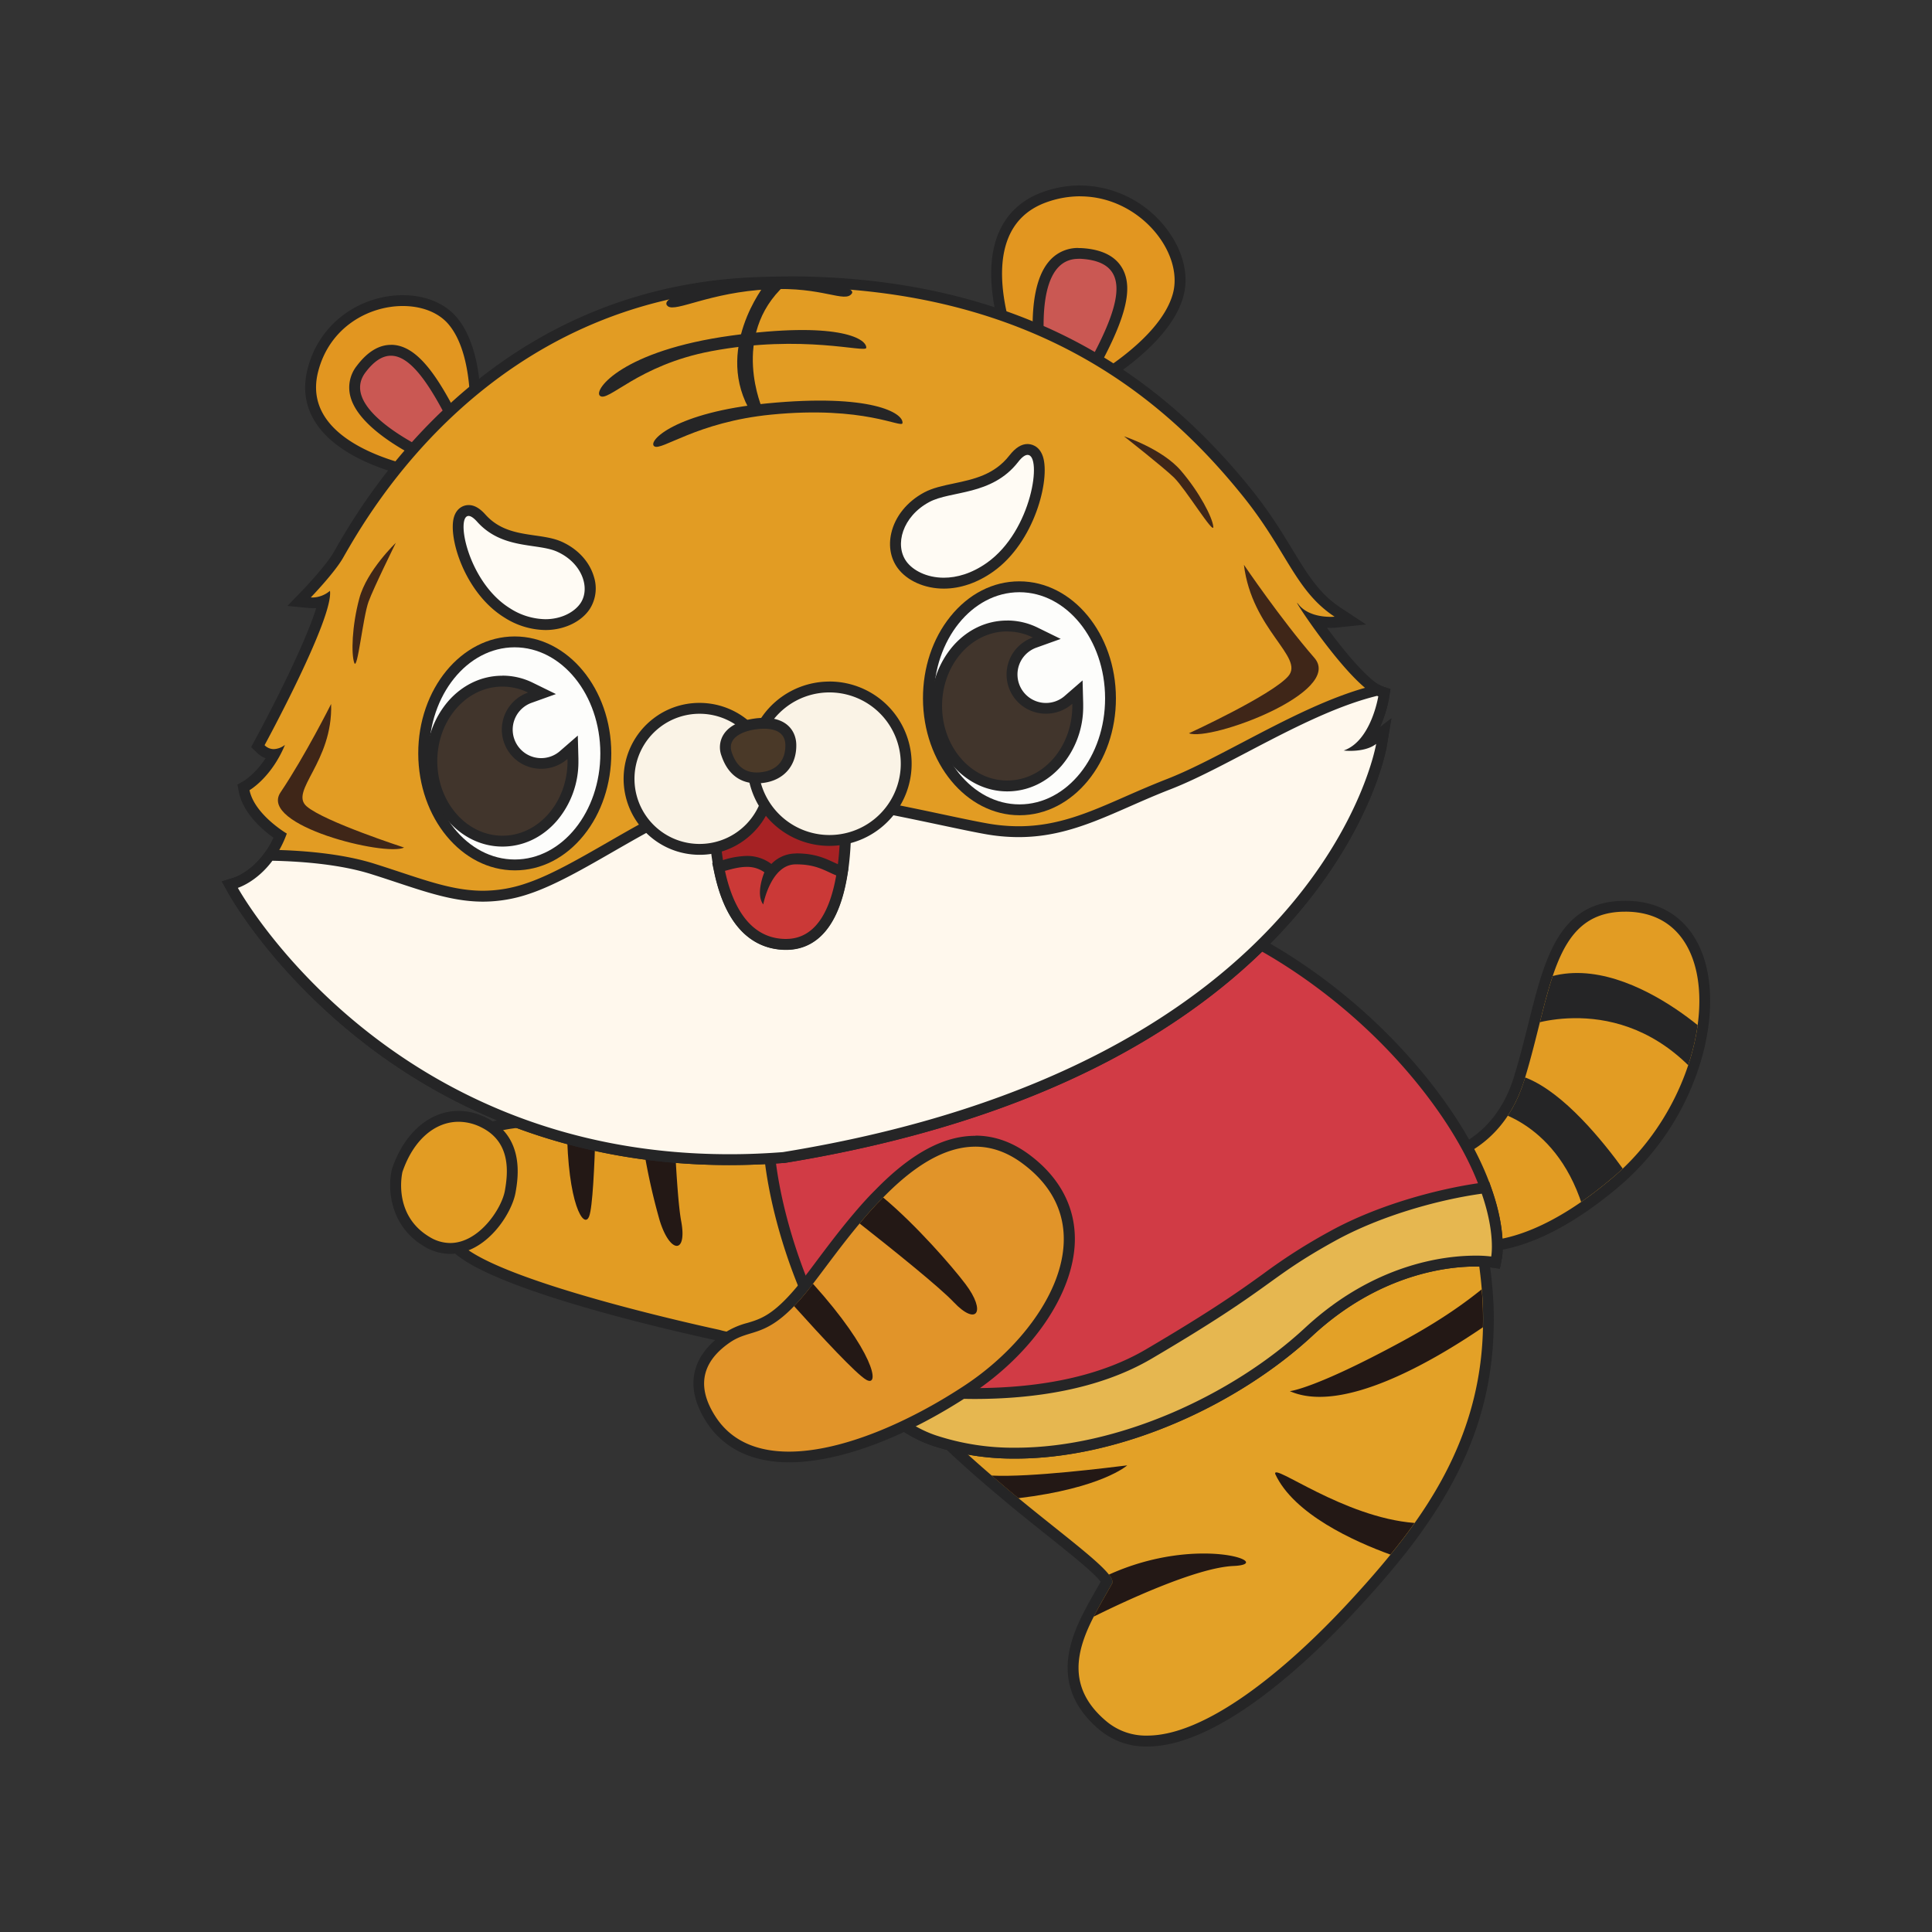 <svg viewBox="0 0 1024 1024" xmlns:xlink="http://www.w3.org/1999/xlink" xmlns="http://www.w3.org/2000/svg"><rect x="0" y="0" width="1024" height="1024" fill="#333333" stroke="none"/><defs><style>.cls-1{fill:none;}.cls-2{fill:#e3a127;}.cls-3{fill:#252526;}.cls-4{fill:#e29c23;}.cls-5{clip-path:url(#clip-path);}.cls-6{fill:#231815;}.cls-7{fill:#d13b45;}.cls-8{fill:#e6b750;}.cls-9{fill:#e29620;}.cls-10{fill:#ca5853;}.cls-11{fill:#fff8ed;}.cls-12{fill:#a62224;}.cls-13{fill:#cb3937;}.cls-14{fill:#faf3e6;}.cls-15{fill:#fdfdfb;}.cls-16{fill:#41352c;}.cls-17{fill:#fffbf4;}.cls-18{fill:#4a3928;}.cls-19{fill:#e19429;}.cls-20,.cls-21{fill:#3f2618;}.cls-20{fill-rule:evenodd;}</style><clipPath id="clip-path"><path d="M751.59,618.6s42.15,0,56.38-46.26,14.76-87.9,51.75-89.11c58.73-1.92,51.67,92.48-4.25,140.33s-86,31.62-86,31.62Z" class="cls-1"></path></clipPath></defs><title>小老虎</title><g id="图层_13"><path d="M608,922.81a35.4,35.4,0,0,1-23.37-8.15c-23.51-19.62-16.36-41.91-7.51-59.14,2-4,4.21-7.8,6.32-11.49,1.13-2,2.23-3.91,3.25-5.76a9.83,9.83,0,0,0-1.25-1.89c-4.1-5.22-14.86-13.82-28.49-24.71-5.75-4.6-12.26-9.8-19-15.36-4.56-3.82-9.32-7.81-14.22-12-30.84-26.59-53.77-51.18-70.13-75.17-22.49-33-32.82-65.55-30.7-96.79C430.19,504.46,600.49,499,634.55,499c3.82,0,5.93.06,5.93.06l.64,0,.56.29a391.35,391.35,0,0,1,63.42,42.09c30.17,24.55,68.31,63.9,78.66,112a229.56,229.56,0,0,1,4.44,29.73,174.06,174.06,0,0,1,.64,20.42c-.71,37.47-12.38,70.93-36.72,105.3-3.77,5.35-8,10.89-12.92,16.93-6.17,7.6-13,15.43-21.46,24.61C697.65,872.18,646.76,922.81,608,922.81Z" class="cls-2"></path><path d="M634.55,501.88c3.76,0,5.84.06,5.84.06S761.25,562.58,781,654a226.12,226.12,0,0,1,4.37,29.34,169.61,169.61,0,0,1,.64,20.12c-.79,41.78-15.76,74.87-36.19,103.71-4,5.74-8.35,11.31-12.8,16.78-6.84,8.43-14.05,16.56-21.35,24.48-35.2,38.15-77,71.47-107.62,71.47a32.5,32.5,0,0,1-21.52-7.48c-21.61-18-15.79-38.11-6.8-55.62,3.33-6.49,7.1-12.67,10.08-18.18a8.09,8.09,0,0,0-2.07-4.07c-6.09-7.75-25-21.67-47.94-40.5-4.54-3.79-9.29-7.78-14.19-12C477.65,740.82,421.1,681,425.74,612.56c7.16-105.39,175.15-110.68,208.81-110.68m0-5.76v0c-19.19,0-68.91,1.56-116,16.07-27.42,8.44-49.52,20-65.68,34.3-20,17.76-31.08,39.86-32.83,65.68-2.17,31.9,8.33,65.08,31.19,98.61,16.5,24.2,39.6,49,70.61,75.72,5,4.23,9.78,8.26,14.25,12,6.83,5.61,13.34,10.82,19.1,15.41,13.48,10.78,24.13,19.29,28,24.23l.18.23-2.4,4.24c-2.12,3.71-4.31,7.55-6.38,11.6-4.14,8-8.86,18.76-8.71,30.31.15,12.22,5.85,23.11,16.94,32.36A38.24,38.24,0,0,0,608,925.69c38.46,0,86.59-45.94,111.85-73.33,8.53-9.23,15.39-17.1,21.59-24.75,5-6.09,9.23-11.68,13-17.09,24.68-34.85,36.52-68.83,37.24-106.93a175.44,175.44,0,0,0-.66-20.72,232.61,232.61,0,0,0-4.48-30c-10.53-48.89-49.13-88.76-79.66-113.61A387.8,387.8,0,0,0,643,496.79l-1.13-.57-1.27,0c-.08,0-2.21-.06-6-.06Z" class="cls-3"></path><path d="M783.93,660.71c-10.16,0-15.6-2.87-15.83-3l-.81-.44L747,615.72h4.61c1.63,0,40.22-.61,53.63-44.23,3-9.75,5.36-19.2,7.64-28.34,8.63-34.52,15.45-61.78,46.77-62.8l1.84,0c18.36,0,31.95,9.39,38.25,26.45,11.17,30.23-1.86,84.31-42.37,119C823.57,654.64,798.78,660.71,783.93,660.71Z" class="cls-4"></path><path d="M861.47,483.2c56.83,0,49.36,93-6,140.36-33.32,28.51-57.47,34.27-71.54,34.27-9.55,0-14.46-2.65-14.46-2.65L751.59,618.6s42.15,0,56.38-46.26,14.76-87.9,51.75-89.11l1.75,0m0-5.76h0l-1.94,0c-33.49,1.09-40.89,30.7-49.46,65-2.28,9.1-4.63,18.51-7.61,28.18-12.75,41.48-49.33,42.19-50.88,42.2l-9.16.06,4,8.23,17.87,36.58.81,1.66,1.63.88c.64.34,6.5,3.34,17.2,3.34,15.33,0,40.85-6.19,75.29-35.66A140.07,140.07,0,0,0,900,567.09c7.62-22.5,8.49-44.85,2.41-61.32-6.75-18.27-21.29-28.33-40.95-28.33Z" class="cls-3"></path><g class="cls-5"><path d="M787.65,587.74s36.1,4.63,51,51.13,35.2,1,35.2,1-49.71-83.49-85.23-69.5,20.46-26.57,20.46-26.57,53.24-20.65,94.17,30.15,7.65-19.94,5.87-22.29-67.36-64.59-110.29-19.77S759.07,576.79,787.65,587.74Z" class="cls-3"></path></g><path d="M391.94,709.31a39.73,39.73,0,0,1-11.31-1.65c-6.24-1.33-117.75-25.37-138.86-46.68-20.14-20.33-11.8-37.19-9.86-40.47,1.05-4.11,9-26.44,56.87-26.44,3.79,0,7.8.14,11.92.43,4.83.33,9.85.86,15.35,1.62,5.31.69,11.29,1.71,18.77,3.21,1.35.29,2.62.54,3.87.78l2.18.42c5.59,1.1,11.24,2.11,17.26,3.08,16.57,2.7,30.23,4.07,40.63,4.07h0c17.17,0,20.75-3.82,20.77-4.84a1.36,1.36,0,0,0,0,.28l5.39-2,30.22,64-.9,1.35c-1.17,1.75-28.9,42.77-62.35,42.78Z" class="cls-4"></path><path d="M288.78,597q5.49,0,11.72.42c4.73.32,9.75.85,15.16,1.6,5.77.76,11.95,1.86,18.6,3.18,2.07.45,4.08.81,6,1.21,6.28,1.23,12,2.23,17.38,3.09,18.43,3,31.64,4.11,41.08,4.11,25.75,0,23.62-8.17,23.62-8.17l29.52,62.55S424.24,706.43,392,706.43a36.8,36.8,0,0,1-10.61-1.56S264.71,680.05,243.81,659s-9.19-37.33-9.19-37.33S239,597,288.78,597m0-5.76h0c-47.84,0-57.71,22.13-59.49,28-4.72,7.6-8,25.19,10.43,43.77,21.36,21.57,127,44.65,140.2,47.45a42.53,42.53,0,0,0,12,1.74c35,0,63.55-42.26,64.74-44.06l1.81-2.71-1.39-2.94-29.52-62.55-10.78,3.92a2.45,2.45,0,0,1,.15-2.15s-2.75,3.1-18.2,3.1c-10.24,0-23.75-1.35-40.16-4-6-1-11.65-2-17.19-3.06l-2.15-.42c-1.23-.24-2.49-.49-3.78-.77h-.09c-7.54-1.5-13.57-2.53-19-3.24s-10.62-1.3-15.51-1.64c-4.18-.28-8.26-.43-12.12-.43Z" class="cls-3"></path><path d="M315.66,599c-.58,19.37-1.57,40.86-3.38,45.63-2.74,7.35-11.46-6.64-11.78-47.23Z" class="cls-6"></path><path d="M357.68,606.46c.86,17,2,33.66,3.39,40.92,3.22,17.51-6,17.22-11.46-.63a336.51,336.51,0,0,1-9.31-43.39C346.58,604.59,352.33,605.59,357.68,606.46Z" class="cls-6"></path><path d="M238.64,661.7a23.92,23.92,0,0,1-12.28-3.54c-21.65-12.81-15.87-37.46-15.81-37.71l.07-.24c6.1-17.86,18.23-28.52,32.46-28.52a29.88,29.88,0,0,1,13.3,3.24c18.88,9.33,15.26,29.89,14.07,36.65C268.65,641.8,255.79,661.7,238.64,661.7Z" class="cls-4"></path><path d="M243.08,594.57a26.93,26.93,0,0,1,12,2.94c16,7.9,14.14,24.35,12.52,33.57-1.68,9.52-13.73,27.74-29,27.74a21,21,0,0,1-10.81-3.14c-20.06-11.86-14.48-34.54-14.48-34.54,5.8-17,17.24-26.57,29.73-26.57m0-5.76h0c-15.29,0-28.77,11.67-35.18,30.47l-.08.24-.06.24c-2.29,9.28-1.65,29.77,17.13,40.88a26.74,26.74,0,0,0,13.75,3.94c19,0,32.65-21.16,34.65-32.5,1.28-7.28,5.18-29.45-15.64-39.73a32.67,32.67,0,0,0-14.57-3.54Z" class="cls-3"></path><path d="M538.27,770.2A134.12,134.12,0,0,1,495,763.46c-12-4.07-23.63-12.3-34.58-24.44-41.62-46.27-62-136.42-49.68-160.53,14.63-28.9,127.06-93.76,131.84-96.5l.56-.33.65-.05c.13,0,13.9-1.1,31.89-1.1,28,0,64.9,2.6,82.36,14.91,4.22,2,55.41,26.44,97.52,79.65,15.53,19.67,26.48,38.74,32.56,56.69,7.53,21.84,5.18,34.26,5.08,34.78l-.54,2.69-2.71-.4a59,59,0,0,0-7.95-.43c-14.41,0-51.86,3.66-88.34,37.5C652.19,744.36,589.75,770.2,538.27,770.2Z" class="cls-7"></path><path d="M575.66,483.39c27,0,64,2.43,80.91,14.54,0,0,52.91,23.58,96.71,78.93,17.71,22.42,27.19,41.33,32.09,55.82,7.37,21.37,5,33.3,5,33.3a62.28,62.28,0,0,0-8.38-.46c-16.22,0-53.59,4.21-90.3,38.27-38.35,35.58-99,63.53-153.41,63.53a131.05,131.05,0,0,1-42.36-6.59c-12.25-4.16-23.42-12.61-33.37-23.64-40.64-45.17-60.87-134.47-49.25-157.29C427.7,551.32,544,484.48,544,484.48s13.58-1.09,31.66-1.09m0-5.76h0c-18.1,0-31.56,1.07-32.12,1.11l-1.29.1-1.12.65c-.3.17-29.58,17-60.24,37.16-42.42,27.84-66.21,47.65-72.74,60.55-7.76,15.23-2.7,48.44,4.62,74.43,10.11,35.86,26.69,68.42,45.49,89.31,11.29,12.52,23.33,21,35.8,25.24a136.66,136.66,0,0,0,44.21,6.9c26.69,0,56.07-6.53,85-18.89,27-11.52,52.66-27.92,72.34-46.18,35.73-33.15,72.31-36.73,86.38-36.73a57.41,57.41,0,0,1,7.55.4l5.39.77,1.09-5.34c.11-.55,2.6-13.72-5.19-36.31-6.17-18.22-17.29-37.59-33-57.51-42.34-53.5-92.32-77.6-98.35-80.38-18.17-12.62-55.52-15.28-83.78-15.28Z" class="cls-3"></path><path d="M538.27,770.2A134.12,134.12,0,0,1,495,763.46c-12-4.07-23.63-12.3-34.58-24.44L454.94,733l8.05,1.28a346.17,346.17,0,0,0,53.31,4.36c37.83,0,69-7.08,92.73-21,35.56-20.9,50.27-31.48,62.08-40a295,295,0,0,1,34.81-22.26c25.86-14.33,57.8-22.56,79.06-25.49l2.34-.32.78,2.23c7.53,21.86,5.18,34.28,5.08,34.8l-.54,2.69-2.71-.4a59,59,0,0,0-7.95-.43c-14.41,0-51.86,3.66-88.34,37.5C652.19,744.36,589.75,770.2,538.27,770.2Z" class="cls-8"></path><path d="M785.37,632.68c7.37,21.37,5,33.3,5,33.3a62.28,62.28,0,0,0-8.38-.46c-16.23,0-53.59,4.21-90.3,38.27-38.35,35.58-99,63.53-153.41,63.53a131.05,131.05,0,0,1-42.36-6.59c-12.25-4.16-23.42-12.61-33.37-23.64a347.71,347.71,0,0,0,53.76,4.39c30.71,0,65.82-4.72,94.19-21.43C676,681.53,670.9,678,707.31,657.84c24.89-13.79,56.14-22.14,78.06-25.16m3.9-6.35-4.68.65c-21.53,3-53.86,11.3-80.07,25.83a298.76,298.76,0,0,0-35.09,22.43c-11.77,8.47-26.41,19-61.86,39.84-23.25,13.7-54,20.64-91.27,20.64a343.5,343.5,0,0,1-52.85-4.32l-16.11-2.57,10.92,12.11c11.29,12.52,23.33,21,35.8,25.24a136.66,136.66,0,0,0,44.21,6.9c26.69,0,56.07-6.53,85-18.89,27-11.52,52.66-27.92,72.34-46.18,35.73-33.15,72.31-36.73,86.38-36.73a57,57,0,0,1,7.54.4l5.4.77,1.09-5.34c.11-.55,2.6-13.72-5.19-36.31l-1.55-4.47Z" class="cls-3"></path><path d="M785.32,683.37a169.61,169.61,0,0,1,.64,20.12c-27,18.39-74.7,46.1-102.33,33.85,0,0,12.9-1.09,59.26-26.23C764.66,699.31,777.19,689.9,785.32,683.37Z" class="cls-6"></path><path d="M749.77,807.2c-4,5.74-8.35,11.31-12.8,16.78-19.26-7-51.31-21.47-61.08-42.76C674.39,775.13,712.09,804.3,749.77,807.2Z" class="cls-6"></path><path d="M653.78,830c-19.93.87-59.21,19.42-74.1,26.86,3.33-6.49,7.1-12.67,10.08-18.18a8.09,8.09,0,0,0-2.07-4.07C635.06,813.08,677.15,829,653.78,830Z" class="cls-6"></path><path d="M597.45,776.68s-13.34,12.05-57.7,17.4c-4.54-3.79-9.29-7.78-14.19-12C546.48,783.13,587.84,777.82,597.45,776.68Z" class="cls-6"></path><path d="M222.13,250.61c-1.56-.27-38.38-6.71-52.25-28-5.1-7.83-6.45-16.65-4-26.23,6.46-25.47,29.24-37.07,47.67-37.07,11,0,20.6,3.88,26.35,10.65,16,18.81,11.86,59,11.68,60.73l-.14,1.34L223.25,250.8Z" class="cls-9"></path><path d="M213.53,162.2c9.78,0,18.76,3.28,24.15,9.63,15.37,18.09,11,58.56,11,58.56l-26.09,17.38s-64.06-10.83-54-50.67c6-23.71,26.81-34.9,44.88-34.9m0-5.76h0a53.16,53.16,0,0,0-30.27,9.61,50.86,50.86,0,0,0-20.19,29.63c-2.64,10.39-1.16,20,4.4,28.51,14.55,22.33,52.57,29,54.18,29.26l2.25.38,1.9-1.27,26.09-17.38,2.25-1.49.28-2.69c.19-1.75,4.43-43.15-12.35-62.9-6.29-7.41-16.7-11.66-28.54-11.66Z" class="cls-3"></path><path d="M230.24,243.62c-1.5-.65-36.94-16.1-41.71-34.13a15.45,15.45,0,0,1,2.89-13.86c5.06-6.71,10.23-10,15.79-10,10.66,0,20.79,11.68,35,40.31l.7,1.4-10.31,17.24Z" class="cls-10"></path><path d="M207.21,188.54c10.61,0,21,15.71,32.38,38.7L231.38,241S178.11,218,193.72,197.36c4.59-6.08,9.06-8.82,13.49-8.82m0-5.76h0c-6.44,0-12.52,3.74-18.09,11.11a18.49,18.49,0,0,0-3.38,16.34c5,19,39.46,34.35,43.36,36l4.64,2,2.58-4.33,8.21-13.73,1.62-2.7-1.4-2.81c-12.45-25.16-23.6-41.91-37.54-41.91Z" class="cls-3"></path><path d="M539.09,191.64l-.47-1c-.73-1.61-17.76-39.89-6.66-66,4.07-9.57,11.39-16.31,21.75-20a55.78,55.78,0,0,1,18.79-3.33,55.14,55.14,0,0,1,43.59,22c8.08,10.66,11.17,23.15,8.29,33.41-7.49,26.58-47.5,47.91-49.19,48.8L574,206Z" class="cls-9"></path><path d="M572.5,104.07c31.63,0,55.23,30,49.1,51.76-7.24,25.7-47.76,47-47.76,47l-32.6-13.45s-30.09-66.61,13.44-82.18a52.91,52.91,0,0,1,17.82-3.16m0-5.76h0a58.7,58.7,0,0,0-19.76,3.5c-11.15,4-19,11.26-23.43,21.61-11.59,27.31,5.93,66.7,6.68,68.36l.94,2.08,2.12.87,32.6,13.46,2.49,1,2.39-1.26c1.74-.92,42.8-22.81,50.62-50.57,3.18-11.29,0-24.38-8.76-35.93A58,58,0,0,0,572.5,98.31Z" class="cls-3"></path><path d="M552.79,200.27c-.34-1.78-8-43.69,5.24-59.64a16.89,16.89,0,0,1,13.6-6.34c.4,0,.81,0,1.22,0,9.9.54,16.52,3.75,19.67,9.54,5.46,10,.7,26.36-16.43,56.35l-.79,1.36-22,1.17Z" class="cls-10"></path><path d="M571.63,137.17l1.06,0c29.09,1.6,21.19,26.07.9,61.59l-18,1s-11.73-62.57,16-62.57m0-5.76h0a19.92,19.92,0,0,0-15.82,7.38c-13.86,16.69-6.72,57.42-5.86,62l.93,5,5-.27,18-1,3.14-.17,1.56-2.72c17.7-31,22.47-48.12,16.46-59.16-3.66-6.72-11.07-10.43-22-11-.47,0-.93,0-1.38,0Z" class="cls-3"></path><path d="M386.53,614.64c-95.3,0-161.71-38.75-200.63-71.26-42.2-35.23-61.55-69.95-62.35-71.41l-1.71-3.09,3.38-1.05c.08,0,9.1-3,16.85-13.35A52.71,52.71,0,0,0,148.51,443c-4.87-3.27-16.7-12.25-19-23.62L129,417.3l1.82-1c.09,0,8.05-4.76,14.54-16.42h-.24a9.76,9.76,0,0,1-6.89-2.9l-1.57-1.53,1-1.91c12.83-23.6,30.78-60.09,33.92-75.17a15.67,15.67,0,0,1-5.8,1.15c-.45,0-.9,0-1.36-.06l-5.93-.56,4.13-4.3c.12-.13,12.34-12.87,16.66-20.4l.34-.6c7.41-12.95,27.08-47.34,63-79.51,45.35-40.61,99.07-62.29,159.67-64.43,5.23-.19,10.46-.28,15.58-.28,59.53,0,112.25,12.55,156.7,37.3,32.14,17.9,60.36,42.24,86.29,74.42,9.61,11.91,16,22.46,21.67,31.76,8.09,13.3,14.47,23.81,26.35,31.63l6.79,4.47-8.08.8c-.1,0-1,.1-2.4.1a33.94,33.94,0,0,1-8.2-1c9,12.77,24.82,33.21,34,37.35a2.79,2.79,0,0,0,.38.15l2.27.8-.36,2.38c-.13.8-2.6,15.67-11.15,24.87a13.83,13.83,0,0,0,5.39-2.38l5.83-4.56-1.21,7.3c-.3,1.77-7.7,43.83-50.59,92.17-39.4,44.39-117.58,102.39-266.27,126.57l-.12,0h-.12C405.53,614.27,395.91,614.64,386.53,614.64Z" class="cls-4"></path><path d="M417.92,152.22c132.65,0,201.26,61.62,240.75,110.64,23.46,29.06,27.81,50.26,48.69,64,0,0-.8.08-2.11.08-3.93,0-12.38-.73-17-6.58-.44-.55-.67-.81-.74-.81-.78,0,27.63,42.66,42.36,49.27a4.9,4.9,0,0,0,.62.26s-3.77,23.73-18.35,28.71a30.46,30.46,0,0,0,3.5.18c3.79,0,9.74-.58,13.72-3.68,0,0-28.26,169.82-314.48,216.36q-14.6,1.13-28.38,1.11c-182.82,0-260.46-141.18-260.46-141.18s9.84-3,18.31-14.37a56.11,56.11,0,0,0,7.66-14.4s-17.08-10.05-19.76-23c0,0,11.56-6.59,18.78-24a10.37,10.37,0,0,1-5.91,2.24,6.86,6.86,0,0,1-4.89-2.09s36.7-67.46,34.65-81.81a14.74,14.74,0,0,1-9.06,3.54,9.76,9.76,0,0,1-1.08-.05s12.53-13,17.07-20.95c13.66-23.86,77.82-138.06,220.61-143.1q7.88-.28,15.47-.28m0-5.76c-5.14,0-10.41.09-15.67.28C341,148.9,286.62,170.83,240.76,211.9c-36.26,32.48-56.1,67.17-63.57,80.23l-.35.61c-3.43,6-12.88,16.34-16.23,19.82l-8.26,8.6,11.87,1.13c.54,0,1.08.07,1.63.07s1.17,0,1.74-.08c-1.91,6.25-6,16.83-14.41,34.54-8.76,18.32-17.89,35.13-18,35.3L133.12,396l3.13,3a13,13,0,0,0,4.51,2.92c-5.53,8.34-11.29,11.82-11.37,11.86l-3.55,2.1.8,4.05c2.29,11.12,12.37,19.81,18.28,24.07a48.51,48.51,0,0,1-5.17,8.77c-7.11,9.52-15.34,12.3-15.43,12.32l-6.75,2.09,3.45,6.18c.82,1.48,20.43,36.65,63,72.23a307,307,0,0,0,82.51,49.46c37.17,14.91,77.53,22.47,120,22.47,9.45,0,19.15-.38,28.82-1.12l.24,0,.24,0c65.9-10.72,123.65-28.89,171.64-54,38.57-20.2,71-44.92,96.32-73.47,43.44-48.95,51-91.81,51.28-93.61l2.43-14.6-6.12,4.78A64.39,64.39,0,0,0,736.21,370l.76-4.77-4.56-1.58,0,0h0l-.1,0c-7.39-3.32-20-18.7-29-30.92.7,0,1.37.05,2,.05,1.52,0,2.5-.09,2.68-.11L724.1,331l-13.57-8.93c-11.35-7.47-17.58-17.73-25.48-30.72-5.7-9.39-12.16-20-21.89-32.09-26.16-32.46-54.66-57-87.13-75.11-44.88-25-98.08-37.67-158.11-37.67Z" class="cls-3"></path><path d="M386.53,614.64c-95.3,0-161.71-38.75-200.63-71.26-42.2-35.23-61.55-69.95-62.35-71.41l-1.71-3.09,3.38-1.05c.08,0,9.1-3,16.85-13.35l.89-1.18,1.48,0c14.81.31,36.07,1.82,53.23,7.25,4.72,1.48,9.19,3,13.47,4.38,17,5.62,30.36,10.05,44.91,10.05a73.59,73.59,0,0,0,23.44-3.95c13.15-4.34,28.28-13.05,44.31-22.27,20.13-11.57,40.94-23.55,59.43-27.55a84.66,84.66,0,0,1,17.63-1.57c28.37,0,68.82,8.56,98.35,14.82,9.33,2,17.39,3.67,23.35,4.74a98.29,98.29,0,0,0,17.32,1.58c21.36,0,38.34-7.46,58-16.11,6.8-3,13.82-6.08,21.4-9,11.9-4.6,25.59-11.77,40.07-19.36,23.24-12.18,47.26-24.78,69.88-30.29l1-.25.93.46.3.11,2.27.8-.36,2.38c-.13.8-2.6,15.67-11.16,24.87a13.81,13.81,0,0,0,5.4-2.38l5.83-4.56-1.21,7.3c-.3,1.77-7.7,43.83-50.59,92.17-39.4,44.39-117.58,102.39-266.27,126.57l-.12,0h-.12C405.53,614.27,395.91,614.64,386.53,614.64Z" class="cls-11"></path><path d="M729.9,368.82a4.9,4.9,0,0,0,.62.26s-3.77,23.73-18.35,28.71a30.46,30.46,0,0,0,3.5.18c3.79,0,9.74-.58,13.72-3.68,0,0-28.26,169.82-314.48,216.36q-14.6,1.13-28.38,1.11c-182.82,0-260.46-141.18-260.46-141.18s9.84-3,18.31-14.37c16.15.34,36.27,2,52.43,7.11,23.24,7.3,40.41,14.57,59.24,14.57a76.11,76.11,0,0,0,24.34-4.1c30.24-10,71-42.71,103.45-49.74a82.31,82.31,0,0,1,17-1.5c37.16,0,96.61,15.13,121.2,19.51a100.58,100.58,0,0,0,17.83,1.63c29.51,0,51.05-13.94,80.43-25.32,30.79-11.91,73-40.62,109.58-49.55m.67-6.09-2,.5c-23,5.6-47.14,18.28-70.53,30.54-14.41,7.55-28,14.69-39.76,19.23-7.65,3-14.7,6.06-21.53,9.06-19.36,8.52-36.07,15.87-56.82,15.87a94.47,94.47,0,0,1-16.82-1.54c-5.92-1.05-14-2.75-23.25-4.72-29.66-6.28-70.28-14.88-99-14.88a87.78,87.78,0,0,0-18.24,1.63c-18.93,4.1-39.94,16.19-60.25,27.88-15.9,9.14-30.91,17.78-43.78,22a70.6,70.6,0,0,1-22.54,3.81c-14.09,0-27.29-4.37-44-9.91-4.31-1.42-8.77-2.9-13.52-4.39-17.48-5.53-39-7.07-54-7.38l-3-.06-1.78,2.37c-7.12,9.53-15.35,12.31-15.44,12.33l-6.75,2.09,3.45,6.18c.82,1.48,20.43,36.65,63,72.23a307,307,0,0,0,82.51,49.46c37.17,14.91,77.53,22.47,120,22.47,9.45,0,19.14-.38,28.82-1.12l.24,0,.24,0c65.9-10.72,123.65-28.89,171.64-54,38.57-20.2,71-44.92,96.32-73.47,43.44-48.95,51-91.81,51.28-93.61l2.43-14.6-6.12,4.78A64.39,64.39,0,0,0,736.21,370l.76-4.77-4.56-1.58,0,0-1.79-.88Z" class="cls-3"></path><path d="M416,500.53c-17.25-.37-29.18-13.63-34.49-38.35a123.22,123.22,0,0,1-2.67-25.28l0-.95,20.59-26.66,48,13.2.18,2c.08.84,1.82,20.76-1.58,40-5.17,29.8-18.86,36.05-29.43,36.05Z" class="cls-12"></path><path d="M400.51,412.58l44.25,12.15s1.83,20.16-1.55,39.26c-3,17.27-10.17,33.67-26.59,33.67H416c-19.76-.43-28.15-19.43-31.74-36.09a121.5,121.5,0,0,1-2.6-24.62l18.82-24.37M398.32,406,396,409.06l-18.83,24.37L376,435l0,1.91a126.13,126.13,0,0,0,2.73,25.92c7.11,33.08,24.18,40.35,37.25,40.63h.71c11.68,0,26.76-6.67,32.27-38.45,3.46-19.61,1.69-39.9,1.61-40.76l-.36-4-3.85-1.06L402,407l-3.72-1Z" class="cls-3"></path><path d="M416,500.53c-17.25-.37-29.18-13.63-34.49-38.35l-.58-2.68,3.57-1a43.1,43.1,0,0,1,11.31-2,18.54,18.54,0,0,1,11.07,3.4l1.87,1.35-.91,2.12-.24.6c3.08-4.72,7.6-8.75,14.07-8.81h.45c9,0,14.18,2.41,18.75,4.53,1.14.53,2.27,1.06,3.46,1.55l2.14.87-.39,2.28c-5.17,29.8-18.86,36.06-29.43,36.06Z" class="cls-13"></path><path d="M422.09,458.13c10.53,0,15.11,3.39,21.12,5.86-3,17.27-10.17,33.67-26.59,33.67H416c-19.76-.43-28.15-19.43-31.74-36.09,3.27-.87,7.34-2.1,11.49-2.1a15.57,15.57,0,0,1,9.38,2.86s-4.86,11.4-.59,17.05c0,0,3.94-21.13,17.09-21.25h.43m0-5.76h-.48a18.05,18.05,0,0,0-12.72,5.54l-.36-.25a21.31,21.31,0,0,0-12.75-4,45.52,45.52,0,0,0-12.06,2.05l-.92.25-5.29,1.42,1.15,5.35c7.11,33.08,24.18,40.35,37.25,40.63h.71c11.68,0,26.76-6.67,32.27-38.45l.79-4.55-4.28-1.76c-1.11-.45-2.2-1-3.34-1.49-4.84-2.25-10.33-4.8-20-4.8Z" class="cls-3"></path><path d="M370.8,450.18a37.37,37.37,0,1,1,23.08-8A37.18,37.18,0,0,1,370.8,450.18Z" class="cls-14"></path><path d="M370.75,378.31a34.5,34.5,0,1,1-21.3,7.39,34.43,34.43,0,0,1,21.3-7.39m0-5.76h0a39.86,39.86,0,0,0-24.87,8.62,40.26,40.26,0,0,0,24.92,71.89,39.81,39.81,0,0,0,24.86-8.62,40.25,40.25,0,0,0-24.91-71.89Z" class="cls-3"></path><path d="M439.66,445.42a40.69,40.69,0,1,1,25.12-8.71A40.5,40.5,0,0,1,439.66,445.42Z" class="cls-14"></path><path d="M439.61,367a37.79,37.79,0,1,1-23.34,8.09A37.72,37.72,0,0,1,439.61,367m0-5.76h0A43.55,43.55,0,1,0,466.56,439a43.55,43.55,0,0,0-26.95-77.78Z" class="cls-3"></path><path d="M540.37,429.22c-26.57,0-48.24-26.47-48.3-59s21.54-59.15,48.15-59.2,48.32,26.47,48.38,59-21.54,59.15-48.15,59.2Z" class="cls-15"></path><path d="M540.3,313.89c25,0,45.36,25.11,45.42,56.14s-20.21,56.26-45.28,56.31h-.07c-25,0-45.36-25.11-45.42-56.14s20.21-56.27,45.28-56.31h.07m0-5.77h-.09c-13.89,0-26.87,6.67-36.53,18.69-9.38,11.66-14.52,27.07-14.49,43.4.07,34.13,23,61.89,51.18,61.89h.09c28.2-.05,51.09-27.91,51-62.09s-23-61.89-51.18-61.89Z" class="cls-3"></path><path d="M533.9,416.61c-20.58,0-37.37-19-37.41-42.32s16.69-42.43,37.31-42.47a33.55,33.55,0,0,1,14.89,3.47l6.12,3-6.42,2.3a17.95,17.95,0,1,0,18.07,30.28l4.63-4,.14,6.13,0,.37c0,.27,0,.53,0,.8,0,23.37-16.7,42.42-37.32,42.46Z" class="cls-16"></path><path d="M533.86,334.7a30.66,30.66,0,0,1,13.56,3.18,20.78,20.78,0,0,0,7.13,40.39h0A21,21,0,0,0,568.35,373c0,.37,0,.73,0,1.11,0,21.82-15.38,39.54-34.44,39.58h-.06c-19,0-34.49-17.65-34.53-39.45s15.37-39.54,34.44-39.58h.05m0-5.76h-.07c-10.9,0-21.1,4.85-28.71,13.6a48,48,0,0,0-11.47,31.75c0,24.92,18.12,45.2,40.29,45.2,11,0,21.18-4.85,28.79-13.6a48.08,48.08,0,0,0,11.47-31.75c0-.33,0-.65,0-1,0-.09,0-.18,0-.27l-.32-12.2-9.22,8a15.1,15.1,0,1,1-15.2-25.39l12.83-4.6-12.24-6a36.46,36.46,0,0,0-16.1-3.76Z" class="cls-3"></path><path d="M272.84,458.43c-26.57,0-48.24-26.48-48.3-59,0-15.67,4.89-30.44,13.85-41.59,9.11-11.33,21.29-17.58,34.3-17.61,26.65,0,48.32,26.48,48.38,59,0,15.67-4.89,30.44-13.85,41.59-9.11,11.33-21.29,17.58-34.3,17.61Z" class="cls-15"></path><path d="M272.77,343.09c25,0,45.36,25.12,45.42,56.14S298,455.5,272.91,455.55h-.07c-25,0-45.36-25.12-45.42-56.14s20.21-56.27,45.28-56.32h.07m0-5.76v0h-.09c-28.2.06-51.09,27.91-51,62.09s23,61.89,51.18,61.89h.09c13.89,0,26.87-6.66,36.53-18.68C318.84,431,324,415.55,324,399.22c-.07-34.12-23-61.89-51.18-61.89Z" class="cls-3"></path><path d="M266.37,445.82c-20.58,0-37.37-19-37.41-42.33s16.69-42.42,37.31-42.46a33.61,33.61,0,0,1,14.89,3.47l6.12,3-6.42,2.31a17.95,17.95,0,1,0,18.07,30.28l4.6-4,.17,6.09,0,.38c0,.26,0,.52,0,.79,0,23.39-16.7,42.44-37.32,42.48Z" class="cls-16"></path><path d="M266.33,363.91a30.79,30.79,0,0,1,13.56,3.17A20.78,20.78,0,0,0,287,407.47h0a21,21,0,0,0,13.76-5.22c0,.37.05.73.05,1.11,0,21.82-15.38,39.54-34.44,39.58h-.06c-19,0-34.49-17.65-34.53-39.45s15.37-39.54,34.43-39.58h.06m0-5.76h-.07c-10.9,0-21.1,4.85-28.72,13.6a48.07,48.07,0,0,0-11.46,31.75c0,24.92,18.12,45.2,40.29,45.2,11,0,21.18-4.85,28.79-13.6a48.1,48.1,0,0,0,11.47-31.76c0-.32,0-.65,0-1a2.44,2.44,0,0,1,0-.27l-.32-12.2-9.22,8a15.1,15.1,0,1,1-15.2-25.39l12.83-4.61-12.25-6a36.26,36.26,0,0,0-16.09-3.76Z" class="cls-3"></path><path d="M500.25,309.08c-9.25,0-17.74-3.74-22.14-9.76-3.22-4.4-4.24-10.12-2.88-16.1,1.83-8.05,7.64-15.22,15.94-19.67,4.18-2.24,9.39-3.34,14.92-4.51,10.57-2.23,22.55-4.76,31.27-16,2.56-3.27,4.95-4.87,7.31-4.87,1.18,0,4.06.47,5.43,4.75,3.53,11.09-4.73,43.07-25.31,57.65C517,306.15,508.48,309.08,500.25,309.08Z" class="cls-17"></path><path d="M544.67,241.1c7.77,0,2.54,40.1-21.55,57.17-8.08,5.72-16,7.93-22.86,7.93-9.11,0-16.39-3.88-19.83-8.58-6.4-8.76-2.15-23.88,12.1-31.53,11.48-6.16,33.07-3.22,47.11-21.23,2-2.61,3.72-3.76,5-3.76m0-5.76h0c-3.31,0-6.44,2-9.58,6-8.07,10.36-19,12.67-29.59,14.91-5.74,1.21-11.15,2.35-15.7,4.79-9,4.84-15.37,12.7-17.38,21.56-1.55,6.81-.35,13.36,3.36,18.44,4.94,6.75,14.31,10.94,24.48,10.94,8.83,0,17.88-3.11,26.19-9,21.95-15.55,30.24-48.79,26.39-60.87-2-6.27-6.75-6.76-8.17-6.76Z" class="cls-3"></path><path d="M289.06,331.05a38.32,38.32,0,0,1-20.19-6.16c-19.53-12-28.4-39.93-25.58-49.89,1.16-4.1,4.15-4.42,5-4.42,2.1,0,4.27,1.3,6.66,4,8.21,9.23,18.81,10.76,28.16,12.11,5,.71,9.62,1.39,13.46,3.14,7.64,3.48,13.21,9.52,15.31,16.58A17.54,17.54,0,0,1,310.27,321c-3.89,6.11-12.21,10.06-21.21,10.06Z" class="cls-17"></path><path d="M248.33,273.46c1.14,0,2.64.93,4.5,3,13.36,15,32.16,11.21,42.59,16,12.95,5.9,17.54,18.95,12.42,27-3,4.65-9.88,8.73-18.78,8.73a35.63,35.63,0,0,1-18.68-5.73c-22.27-13.7-29.09-49-22-49m0-5.76c-2.88,0-6.45,1.71-7.81,6.52-3.1,10.95,5.88,40.23,26.84,53.13a41.26,41.26,0,0,0,21.7,6.58c10,0,19.24-4.47,23.64-11.4a20.33,20.33,0,0,0,2-16.95c-2.33-7.86-8.48-14.56-16.87-18.38-4.22-1.92-9.09-2.63-14.24-3.37-9.3-1.34-18.92-2.73-26.43-11.18-3-3.33-5.85-4.95-8.81-4.95Z" class="cls-3"></path><path d="M401,412.31c-7.76,0-13.13-4.24-16-12.6a10,10,0,0,1,.75-8.75c3.08-5,10.31-6.69,14.35-7.25a33.75,33.75,0,0,1,4.78-.35c8.87,0,14,4.16,14.14,11.41.15,9.52-5.35,16-14.73,17.3A24.28,24.28,0,0,1,401,412.31Z" class="cls-18"></path><path d="M405,386.24c6.09,0,11.15,2.15,11.26,8.58.13,8.17-4.4,13.3-12.25,14.39a19.93,19.93,0,0,1-2.92.22c-6.29,0-10.75-3.27-13.24-10.64s4.93-11.13,12.77-12.23a31.38,31.38,0,0,1,4.38-.32m0-5.76h0a36.55,36.55,0,0,0-5.18.38c-5.54.77-12.89,2.89-16.4,8.59a12.75,12.75,0,0,0-1,11.18c4.08,12,12.42,14.56,18.7,14.56a26.82,26.82,0,0,0,3.72-.27c10.79-1.51,17.39-9.25,17.21-20.2-.11-6.89-4.64-14.24-17-14.24Z" class="cls-3"></path><path d="M346.75,236.52c3.69,2.74,22.46-12.86,62-16.76,49.36-4.87,69.25,7.43,69.59,4.48.6-5.29-16.59-15.8-71.79-10.43C358,218.54,343.06,233.78,346.75,236.52Z" class="cls-3"></path><path d="M317.91,209.71c4.17,4,20-16.2,59-23.57,48.74-9.19,82.16,1.15,82.24-1.81.13-5.33-16.6-14-71.55-6.46C330,185.79,314.59,206.53,317.91,209.71Z" class="cls-3"></path><path d="M354,162.33c4.28,3.23,22.06-7.4,53.35-9,28.77-1.51,40.55,7.56,44.18,2.18,2.51-3.71-21.26-9.92-48.47-7.24C356.28,152.84,350.57,159.75,354,162.33Z" class="cls-3"></path><path d="M404.27,217.17S386.59,178,416,151.08l-10.44-.4s-27.93,35-7.11,68.57Z" class="cls-3"></path><path d="M418.13,772.26c-18.79,0-32.64-6.62-41.17-19.67-11.16-17.07-8.28-32.11,8.34-43.49a39,39,0,0,1,11.49-5c6.06-1.85,12.33-3.76,22-13.79,2.51-2.6,4.94-5.38,7.43-8.52.78-1,1.55-2,2.33-3,2-2.59,4.09-5.39,6.34-8.39,5.44-7.25,11.6-15.47,18.51-23.72,4.8-5.76,8.82-10.2,12.65-14,18.21-18.68,34.86-27.77,50.85-27.77,9.34,0,18.38,3.21,26.88,9.56,15.44,11.49,23.36,26.6,22.9,43.72-.72,26.52-21.7,57.26-53.46,78.33C479.43,758.88,443.88,772.26,418.13,772.26Z" class="cls-19"></path><path d="M516.91,607.75c8.27,0,16.7,2.68,25.15,9,45.2,33.62,12.58,88.82-30.42,117.34-29.47,19.53-65.3,35.3-93.51,35.3-16.41,0-30.24-5.33-38.76-18.36-12.32-18.85-4.34-31.4,7.56-39.54,10.25-7,17.91-2.59,33.94-19.21,2.35-2.43,4.88-5.29,7.62-8.73q1.18-1.44,2.4-3.12c6.56-8.51,15-20.3,24.72-31.95,3.94-4.72,8.09-9.45,12.47-13.78,14.63-15,31.37-26.94,48.83-26.94m0-5.76v0h0c-16.8,0-34.11,9.37-52.91,28.64-3.88,3.84-7.95,8.33-12.81,14.15-6.95,8.3-13.14,16.56-18.6,23.84-2.23,3-4.34,5.79-6.26,8.28l-.05.07,0,.07c-.74,1-1.48,2-2.19,2.84l0,0,0,0c-2.44,3.06-4.81,5.78-7.25,8.31-9.16,9.5-14.81,11.22-20.78,13a41,41,0,0,0-12.26,5.4c-17.9,12.25-21.14,29.1-9.14,47.46,9,13.72,24,21,43.58,21,26.68,0,61.93-13.22,96.69-36.26,32.52-21.57,54-53.23,54.75-80.66.48-18.09-7.84-34-24.07-46.11-9-6.71-18.62-10.12-28.59-10.12Z" class="cls-3"></path><path d="M659.3,299.36s19.61,28.93,37.33,49.3c15.85,18.2-55,44.36-66.46,40,0,0,43.79-20.13,52.61-30.24S663.51,333.93,659.3,299.36Z" class="cls-20"></path><path d="M175.5,373.12s-13.67,27.3-26.83,46.88c-11.76,17.5,55.73,34.09,65.51,29.22,0,0-42.29-13.73-51.65-21.84S176.5,404,175.5,373.12Z" class="cls-20"></path><path d="M595.75,231.26s20.22,6.6,30.17,18.21,16.66,24.74,17.16,29.66-14.58-19.86-20.82-26C616.56,247.59,595.75,231.26,595.75,231.26Z" class="cls-21"></path><path d="M209.8,287.71s-15.39,14.68-19.35,29.44-4.35,29.51-2.68,34.17,4.58-24.21,7.57-32.42C198.07,311.42,209.8,287.71,209.8,287.71Z" class="cls-21"></path><path d="M459.22,731.36C454,728.51,435,708,420.87,692.27c2.35-2.43,4.88-5.29,7.62-8.73q1.18-1.44,2.4-3.12C463.16,716.24,466.67,735.48,459.22,731.36Z" class="cls-6"></path><path d="M511.67,680.51c11.27,14.87,6,22.54-6.22,9.62-7.57-8-32.29-27.85-49.84-41.66,3.94-4.72,8.09-9.45,12.47-13.78C485.75,649.42,504.72,671.32,511.67,680.51Z" class="cls-6"></path></g></svg>